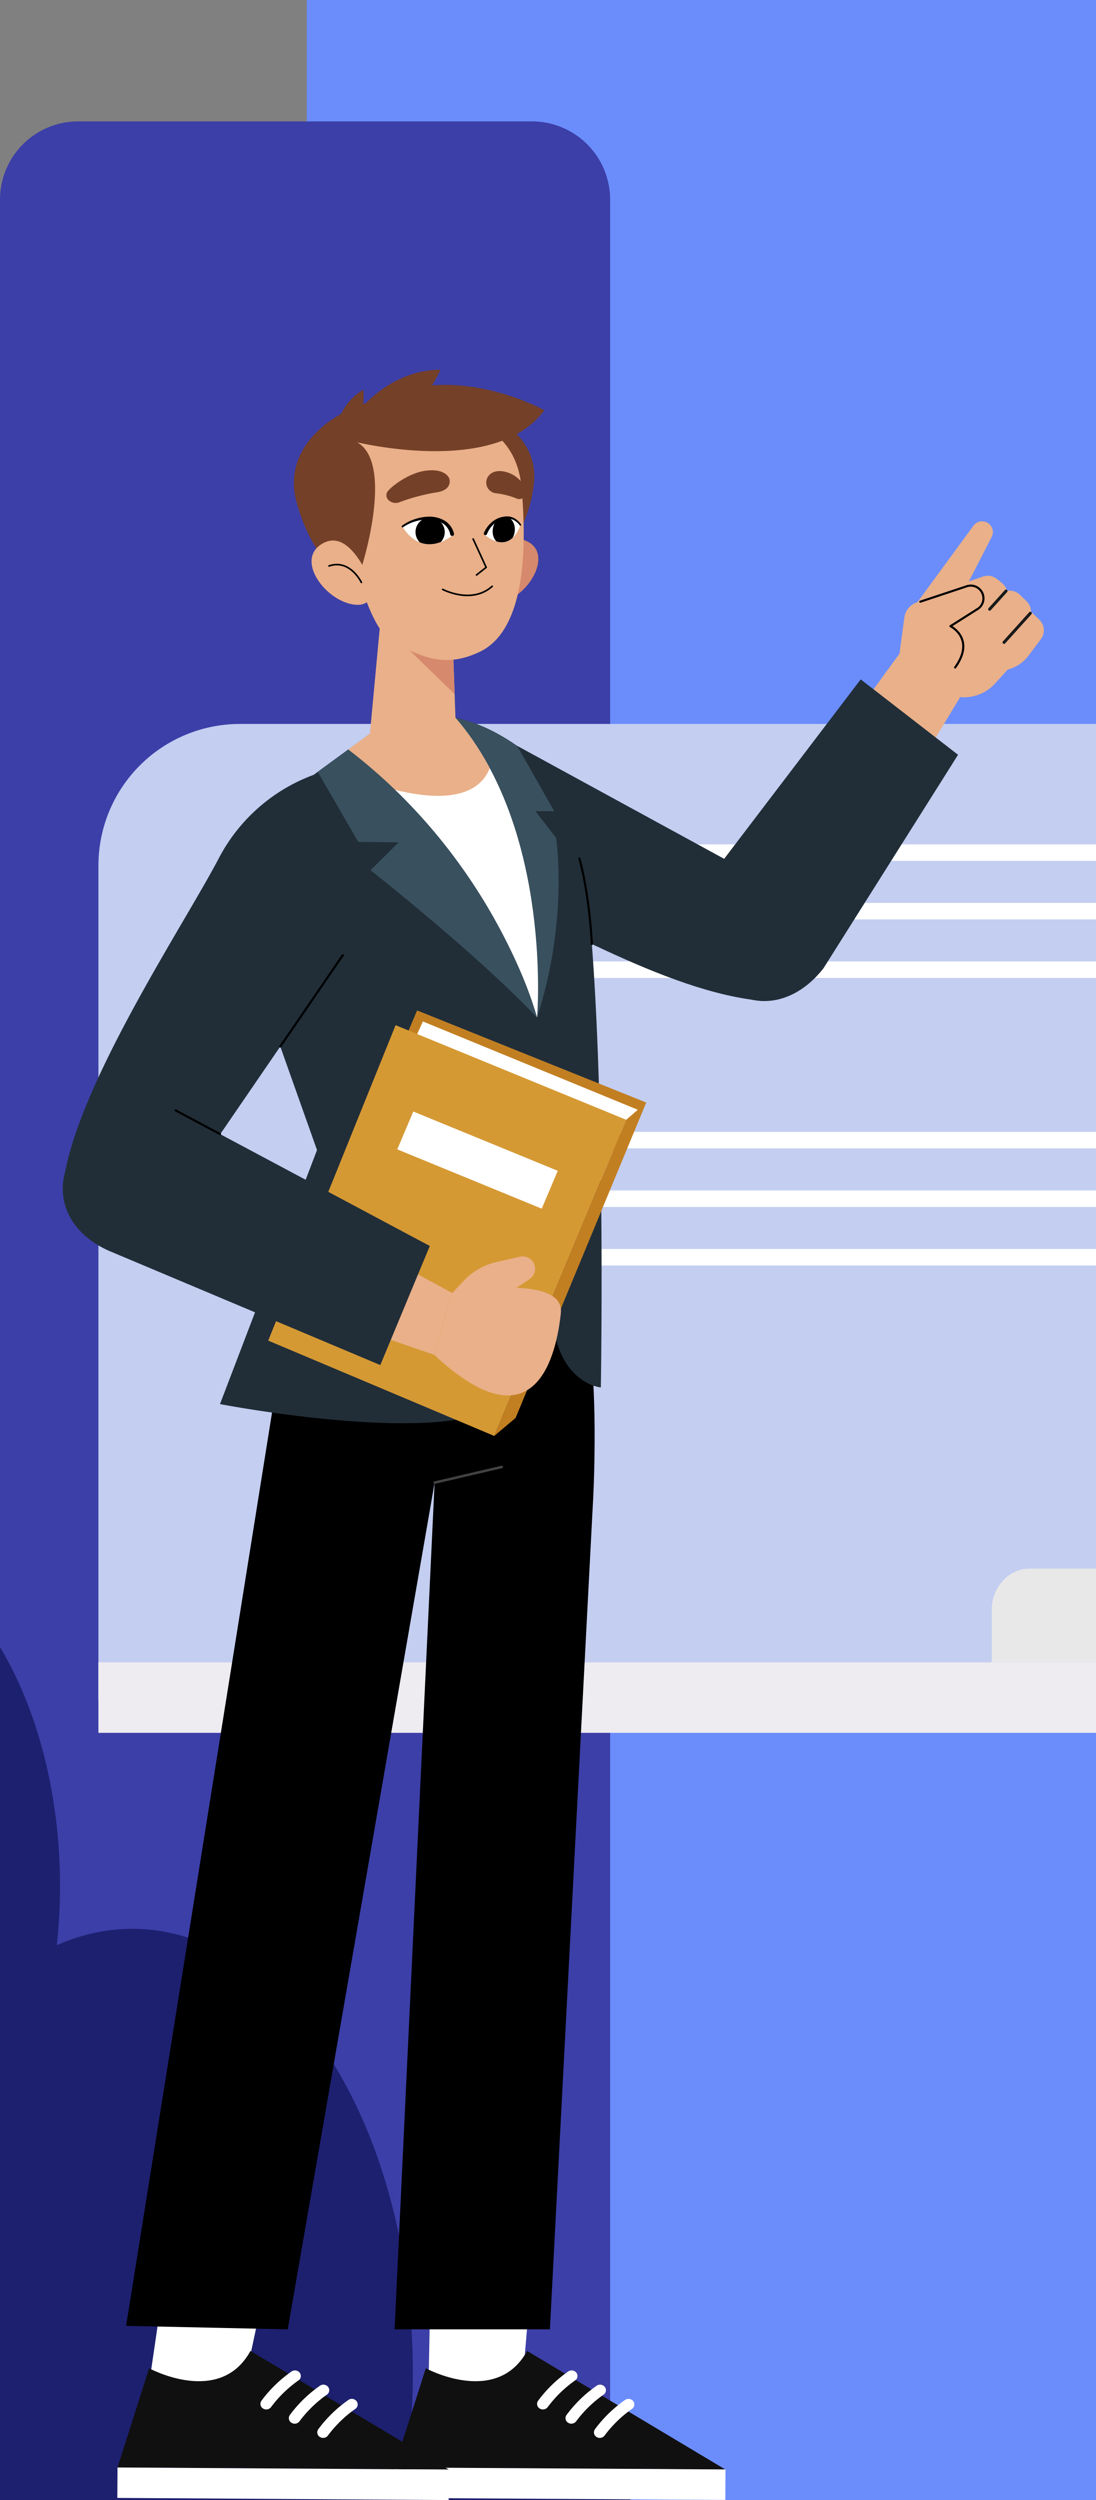 <svg xmlns="http://www.w3.org/2000/svg" xmlns:xlink="http://www.w3.org/1999/xlink" width="294.344" height="671" viewBox="0 0 294.344 671">
  <rect x="0" y="0" width="294.344" height="671" fill="#808080" stroke="none"/>
  <defs>
    <clipPath id="clip-path">
      <rect id="Rectángulo_341322" data-name="Rectángulo 341322" width="279.282" height="619.416" fill="#fff" stroke="#707070" stroke-width="1" opacity="0.58"/>
    </clipPath>
    <clipPath id="clip-path-2">
      <path id="Rectángulo_341373" data-name="Rectángulo 341373" d="M38,0H267.913a0,0,0,0,1,0,0V476.7a0,0,0,0,1,0,0H0a0,0,0,0,1,0,0V38A38,38,0,0,1,38,0Z" fill="#fff" stroke="#707070" stroke-width="1" opacity="0.58"/>
    </clipPath>
    <clipPath id="clip-path-3">
      <rect id="Rectángulo_339733" data-name="Rectángulo 339733" width="263.484" height="571.784" fill="none"/>
    </clipPath>
    <clipPath id="clip-path-4">
      <path id="Trazado_676894" data-name="Trazado 676894" d="M53.071,73.226s38.944,31.191,50.7,71.97c0,0,4.313-50.135-21.911-80.462l-16.916-.2Z" transform="translate(-53.071 -64.532)" fill="none"/>
    </clipPath>
    <clipPath id="clip-path-6">
      <path id="Trazado_676917" data-name="Trazado 676917" d="M63.149,29.842s4.58,8.934,13.555,2.319a6.441,6.441,0,0,0-6.291-4.614,15.323,15.323,0,0,0-7.264,2.295" transform="translate(-63.149 -27.547)" fill="none"/>
    </clipPath>
    <clipPath id="clip-path-8">
      <path id="Trazado_676921" data-name="Trazado 676921" d="M78.43,32.133c7.163,5.731,9.577-2.65,9.577-2.65A6.269,6.269,0,0,0,83.8,27.414c-3.51,0-5.367,4.719-5.367,4.719" transform="translate(-78.43 -27.414)" fill="none"/>
    </clipPath>
  </defs>
  <g id="Grupo_991587" data-name="Grupo 991587" transform="translate(-179.74 -804)">
    <g id="Grupo_990933" data-name="Grupo 990933" transform="translate(179.74 804)">
      <rect id="Rectángulo_338981" data-name="Rectángulo 338981" width="211.935" height="671" transform="translate(82.409)" fill="#6b8dfc"/>
      <path id="Rectángulo_338982" data-name="Rectángulo 338982" d="M21,0H142.86a21,21,0,0,1,21,21V638.42a0,0,0,0,1,0,0H21a21,21,0,0,1-21-21V21A21,21,0,0,1,21,0Z" transform="translate(0 32.58)" fill="#3c3fa7"/>
      <g id="Enmascarar_grupo_984978" data-name="Enmascarar grupo 984978" transform="translate(0 51.585)" clip-path="url(#clip-path)">
        <path id="Unión_149" data-name="Unión 149" d="M116.706,43.554C100.148,22.693,78.28,6.8,56.378,1.763,17.368-7.21-6.974,21.652,2.01,66.23s47.89,87.99,86.9,96.963c23.178,5.331,41.177-2.694,50.084-19.438,21.819,34.116,54.958,61.276,88.155,68.912,28.771,6.618,51.3-2.875,62.989-23.04,16.87,29.583,44.788,53.723,72.762,60.158,39.009,8.973,63.351-19.889,54.368-64.467s-47.89-87.989-86.9-96.962c-18.657-4.291-33.958.071-43.863,10.669C266.671,54.29,226.173,15.774,185.589,6.438,150.771-1.57,125.1,14.013,116.706,43.554Z" transform="matrix(-0.809, -0.588, 0.588, -0.809, 138.472, 794.51)" fill="#1d206f"/>
      </g>
    </g>
    <g id="Enmascarar_grupo_984979" data-name="Enmascarar grupo 984979" transform="translate(206.171 998.302)" clip-path="url(#clip-path-2)">
      <g id="Grupo_990934" data-name="Grupo 990934" transform="translate(-146.115)">
        <path id="Trazado_692023" data-name="Trazado 692023" d="M23.489,262.138H500.915V0H23.489C10.517,0,0,11.434,0,25.541V236.6c0,14.107,10.517,25.541,23.489,25.541" transform="translate(4.635)" fill="#c3cef1"/>
        <path id="Trazado_692024" data-name="Trazado 692024" d="M8.517,143.29H505.551V124.367H8.517c-4.7,0-8.517,4.146-8.517,9.261v.4c0,5.114,3.812,9.261,8.517,9.261" transform="translate(0 127.497)" fill="#eeecf1"/>
        <path id="Trazado_692025" data-name="Trazado 692025" d="M37.784,136.745H86.935V122.666c0-6.126-4.567-11.09-10.2-11.09H47.983c-5.632,0-10.2,4.964-10.2,11.09Z" transform="translate(348.246 115.12)" fill="#e8e8e8"/>
        <path id="Trazado_692027" data-name="Trazado 692027" d="M24.157,20.394H264.2a2.225,2.225,0,0,0,0-4.435H24.157a2.225,2.225,0,0,0,0,4.435" transform="translate(198.119 16.36)" fill="#fff"/>
        <path id="Trazado_692028" data-name="Trazado 692028" d="M23.826,28.151H248.913A2.068,2.068,0,0,0,250.889,26v-.14a2.067,2.067,0,0,0-1.976-2.147H23.826a2.067,2.067,0,0,0-1.976,2.147V26a2.068,2.068,0,0,0,1.976,2.149" transform="translate(213.968 24.313)" fill="#fff"/>
        <path id="Trazado_692029" data-name="Trazado 692029" d="M23.675,35.907H215.743a1.909,1.909,0,0,0,1.825-1.983v-.466a1.911,1.911,0,0,0-1.825-1.985H23.675a1.909,1.909,0,0,0-1.825,1.985v.466a1.907,1.907,0,0,0,1.825,1.983" transform="translate(247.288 32.266)" fill="#fff"/>
        <path id="Trazado_692030" data-name="Trazado 692030" d="M24.3,58.5H264.345a2.225,2.225,0,0,0,0-4.435H24.3a2.225,2.225,0,0,0,0,4.435" transform="translate(197.701 55.43)" fill="#fff"/>
        <path id="Trazado_692031" data-name="Trazado 692031" d="M23.972,66.261H249.061a2.067,2.067,0,0,0,1.974-2.149v-.138a2.067,2.067,0,0,0-1.974-2.149H23.972A2.068,2.068,0,0,0,22,63.975v.138a2.068,2.068,0,0,0,1.976,2.149" transform="translate(213.55 63.382)" fill="#fff"/>
        <path id="Trazado_692032" data-name="Trazado 692032" d="M23.823,74.019H215.891a1.911,1.911,0,0,0,1.825-1.985v-.466a1.911,1.911,0,0,0-1.825-1.985H23.823A1.911,1.911,0,0,0,22,71.569v.466a1.911,1.911,0,0,0,1.827,1.985" transform="translate(246.869 71.335)" fill="#fff"/>
      </g>
    </g>
    <g id="Grupo_990314" data-name="Grupo 990314" transform="translate(196.589 903.216)">
      <path id="Trazado_676869" data-name="Trazado 676869" d="M67.875,404.727l1.576-80.063,29.421,5.471-6.049,70.788Z" transform="translate(30.201 144.458)" fill="#fff"/>
      <g id="Grupo_990301" data-name="Grupo 990301">
        <g id="Grupo_990300" data-name="Grupo 990300" clip-path="url(#clip-path-3)">
          <path id="Trazado_676870" data-name="Trazado 676870" d="M70.094,372.673S89.115,383,97.3,368.015l53.282,31.849L61.6,399.292Z" transform="translate(27.411 163.747)" fill="#101010"/>
          <rect id="Rectángulo_339731" data-name="Rectángulo 339731" width="8.172" height="88.98" transform="matrix(0.006, -1, 1, 0.006, 88.961, 571.212)" fill="#fff"/>
          <path id="Trazado_676871" data-name="Trazado 676871" d="M90.354,381.988a1.574,1.574,0,0,0,.649-.493,32.356,32.356,0,0,1,7.314-7.132,1.448,1.448,0,0,0,.432-2.069,1.632,1.632,0,0,0-2.169-.416,34.744,34.744,0,0,0-8.118,7.863,1.447,1.447,0,0,0,.348,2.085,1.64,1.64,0,0,0,1.543.162" transform="translate(39.228 165.358)" fill="#fff"/>
          <path id="Trazado_676872" data-name="Trazado 676872" d="M95.638,384.632a1.574,1.574,0,0,0,.649-.493,32.357,32.357,0,0,1,7.314-7.132,1.449,1.449,0,0,0,.433-2.069,1.628,1.628,0,0,0-2.17-.415,34.679,34.679,0,0,0-8.118,7.862,1.447,1.447,0,0,0,.348,2.085,1.64,1.64,0,0,0,1.543.162" transform="translate(41.579 166.534)" fill="#fff"/>
          <path id="Trazado_676873" data-name="Trazado 676873" d="M100.923,387.275a1.574,1.574,0,0,0,.649-.493,32.429,32.429,0,0,1,7.316-7.131,1.449,1.449,0,0,0,.432-2.069,1.627,1.627,0,0,0-2.17-.415,34.79,34.79,0,0,0-8.118,7.861,1.447,1.447,0,0,0,.348,2.085,1.64,1.64,0,0,0,1.543.162" transform="translate(43.93 167.71)" fill="#fff"/>
          <path id="Trazado_676874" data-name="Trazado 676874" d="M15.393,403.026,27.032,323.8l28.5,9.129L40.622,402.392Z" transform="translate(6.849 144.073)" fill="#fff"/>
          <path id="Trazado_676875" data-name="Trazado 676875" d="M18.673,372.673S37.694,383,45.88,368.015l53.282,31.849-88.978-.572Z" transform="translate(4.531 163.747)" fill="#101010"/>
          <rect id="Rectángulo_339732" data-name="Rectángulo 339732" width="8.172" height="88.979" transform="translate(14.661 571.212) rotate(-89.632)" fill="#fff"/>
          <path id="Trazado_676876" data-name="Trazado 676876" d="M38.932,381.988a1.574,1.574,0,0,0,.649-.493,32.357,32.357,0,0,1,7.314-7.132,1.448,1.448,0,0,0,.432-2.069,1.632,1.632,0,0,0-2.169-.416,34.744,34.744,0,0,0-8.118,7.863,1.447,1.447,0,0,0,.348,2.085,1.64,1.64,0,0,0,1.543.162" transform="translate(16.348 165.358)" fill="#fff"/>
          <path id="Trazado_676877" data-name="Trazado 676877" d="M44.216,384.632a1.574,1.574,0,0,0,.649-.493,32.357,32.357,0,0,1,7.314-7.132,1.448,1.448,0,0,0,.432-2.069,1.625,1.625,0,0,0-2.169-.415,34.679,34.679,0,0,0-8.118,7.862,1.447,1.447,0,0,0,.348,2.085,1.64,1.64,0,0,0,1.543.162" transform="translate(18.699 166.534)" fill="#fff"/>
          <path id="Trazado_676878" data-name="Trazado 676878" d="M49.5,387.275a1.573,1.573,0,0,0,.649-.493,32.429,32.429,0,0,1,7.316-7.131,1.449,1.449,0,0,0,.432-2.069,1.625,1.625,0,0,0-2.169-.415,34.748,34.748,0,0,0-8.119,7.861,1.447,1.447,0,0,0,.348,2.085,1.64,1.64,0,0,0,1.543.162" transform="translate(21.051 167.71)" fill="#fff"/>
          <path id="Trazado_676879" data-name="Trazado 676879" d="M127.081,164.407s8.992-.223,10.386,41.315c.288,8.537.118,20.4-.415,28.922l-11.46,219.984H83.884L94.633,227.373,55.182,454.629l-43.4-.934L58.03,164.407,90.1,160.335Z" transform="translate(5.24 71.34)"/>
          <line id="Línea_1630" data-name="Línea 1630" y1="4.208" x2="18.029" transform="translate(99.874 294.506)" fill="none" stroke="#434141" stroke-linecap="round" stroke-linejoin="round" stroke-width="0.675"/>
          <path id="Trazado_676880" data-name="Trazado 676880" d="M51.878,84.464s15.7,15.949,33.846,22.837,53.131,29.038,79.689,31.071l-8.833-37.064L98.962,69.876Z" transform="translate(23.083 31.091)" fill="#212e38"/>
          <path id="Trazado_676881" data-name="Trazado 676881" d="M155.516,58.129l1.315-9.723a4.982,4.982,0,0,1,3.508-4.1l11.522-3.448a3.747,3.747,0,0,1,2.87,6.879l-5.517,3.008s7.654,6.09.269,14.259Z" transform="translate(69.196 18.108)" fill="#e9b089"/>
          <path id="Trazado_676882" data-name="Trazado 676882" d="M158.854,49.877,173.9,29.35a2.889,2.889,0,0,1,4.9,3.027L169.334,50.8Z" transform="translate(70.681 12.533)" fill="#e9b089"/>
          <path id="Trazado_676883" data-name="Trazado 676883" d="M168.84,40.371l5.773-1.964a4,4,0,0,1,3.494.753l1.334,1.063a4.011,4.011,0,0,1,1.019,5.037L173.085,58.4,163.6,51.415Z" transform="translate(72.794 17.034)" fill="#e9b089"/>
          <path id="Trazado_676884" data-name="Trazado 676884" d="M177.766,41.044h2.15a3.945,3.945,0,0,1,2.756,1.124l1.777,1.743a3.932,3.932,0,0,1,.393,5.173L175.4,61.666l-8.187-6.1Z" transform="translate(74.4 18.262)" fill="#e9b089"/>
          <path id="Trazado_676885" data-name="Trazado 676885" d="M180.156,44.491h2.15a3.938,3.938,0,0,1,2.756,1.124l1.777,1.743a3.932,3.932,0,0,1,.393,5.173l-3.316,4.419A10.246,10.246,0,0,1,169.6,59.016Z" transform="translate(75.464 19.796)" fill="#e9b089"/>
          <path id="Trazado_676886" data-name="Trazado 676886" d="M185.638,58.808l-4.413,4.878a11.341,11.341,0,0,1-16.02.8l-9.688-8.766,7.512-9.609h9.388l8.186,5.67Z" transform="translate(69.197 20.517)" fill="#e9b089"/>
          <path id="Trazado_676887" data-name="Trazado 676887" d="M159.4,44.426l12.532-4.164a3.416,3.416,0,0,1,3.112,5.949L167.485,51s6.816,3.329,1.257,11.078" transform="translate(70.925 17.848)" fill="none" stroke="#000" stroke-linecap="round" stroke-linejoin="round" stroke-width="0.567"/>
          <path id="Trazado_676888" data-name="Trazado 676888" d="M160.483,52.761,144.354,74.894l17.988,13.429,16.49-27.312Z" transform="translate(64.23 23.476)" fill="#e9b089"/>
          <path id="Trazado_676889" data-name="Trazado 676889" d="M120.749,112.5,162.6,57.529l26.146,20.238L152.584,135.1c-7.336,9.346-17.977,11.635-26.414,4.846-7.566-6.088-15.043-20.046-5.421-27.441" transform="translate(51.701 25.597)" fill="#212e38"/>
          <path id="Trazado_676890" data-name="Trazado 676890" d="M42.335,88.865,75.547,64.532l16.916.2s16.86,2.748,29.2,20.368,9.844,159.359,9.844,159.359-12.795-1.186-13.072-21.593c0,0-4.31,27.676-27.73,30.535s-61.48-4.481-61.48-4.481l26.06-68.183-20.946-59a32.43,32.43,0,0,1,7.992-32.875" transform="translate(13.005 28.713)" fill="#212e38"/>
          <path id="Trazado_676891" data-name="Trazado 676891" d="M90.131,72.191,100.1,89.755l-5.092-.062,5.569,7.18s3.416,21.891-5.114,48.261L71.725,68.9l1.831-4.229a39.643,39.643,0,0,1,11.519,4.39" transform="translate(31.914 28.776)" fill="#39505e"/>
          <path id="Trazado_676892" data-name="Trazado 676892" d="M53.071,73.226s38.946,31.191,50.7,71.97c0,0,4.313-50.135-21.913-80.46l-16.916-.2Z" transform="translate(23.614 28.713)" fill="#fff"/>
          <path id="Trazado_692033" data-name="Trazado 692033" d="M260.685,76.094l7.066-7.825" transform="translate(-7.89 -2.895)" fill="#191919" stroke="#191919" stroke-linecap="round" stroke-width="0.8"/>
          <path id="Trazado_692034" data-name="Trazado 692034" d="M260.685,73.139l4.4-4.871" transform="translate(-11.75 -8.851)" fill="#191919" stroke="#191919" stroke-linecap="round" stroke-width="0.8"/>
        </g>
      </g>
      <g id="Grupo_990303" data-name="Grupo 990303" transform="translate(76.685 93.245)">
        <g id="Grupo_990302" data-name="Grupo 990302" clip-path="url(#clip-path-4)">
          <path id="Trazado_676893" data-name="Trazado 676893" d="M57.862,85.733s38.837,16.784,37.3-10.071l-11.888-22.9s-26.545,8.268-28.142,8.678L48.146,70.8,46.185,77.22Z" transform="translate(-56.135 -69.769)" fill="#e9b089"/>
        </g>
      </g>
      <g id="Grupo_990305" data-name="Grupo 990305">
        <g id="Grupo_990304" data-name="Grupo 990304" clip-path="url(#clip-path-3)">
          <path id="Trazado_676895" data-name="Trazado 676895" d="M55.595,70.549l-8.2,6,10.876,18.8,10.862.13-7.572,7.47s28.708,22.548,44.725,39.568c0,0-10.632-41.3-50.7-71.97" transform="translate(21.09 31.391)" fill="#39505e"/>
          <path id="Trazado_676896" data-name="Trazado 676896" d="M99.376,113.754s-.564-12.89-3.352-22.962" transform="translate(42.726 40.398)" fill="none" stroke="#000" stroke-linecap="round" stroke-linejoin="round" stroke-width="0.567"/>
          <path id="Trazado_676897" data-name="Trazado 676897" d="M67.339,75.221A47.057,47.057,0,0,0,41.82,97.451C32.849,114.664,5.609,155.5.471,181.641l37.846-4.42L75,123.692Z" transform="translate(0.21 33.469)" fill="#212e38"/>
          <line id="Línea_1631" data-name="Línea 1631" y1="24.492" x2="16.783" transform="translate(58.425 157.161)" fill="none" stroke="#000" stroke-linecap="round" stroke-linejoin="round" stroke-width="0.567"/>
          <path id="Trazado_676898" data-name="Trazado 676898" d="M129.309,143.739l-61.537-24.72-6.207,14.74,60.108,23.46Z" transform="translate(27.393 52.957)" fill="#c27f22"/>
          <path id="Trazado_676899" data-name="Trazado 676899" d="M64.733,128.076l3.193-7.005,57.708,23.7-3.464,7.014Z" transform="translate(28.803 53.87)" fill="#fff"/>
          <path id="Trazado_676900" data-name="Trazado 676900" d="M134.329,147.147,98.9,232.01,38.191,206.421,72.4,121.761Z" transform="translate(16.993 54.177)" fill="#d59934"/>
          <path id="Trazado_676901" data-name="Trazado 676901" d="M115.636,140.755l5.38-4.628L85.936,220.78,80.2,225.618Z" transform="translate(35.686 60.569)" fill="#c27f22"/>
          <path id="Trazado_676902" data-name="Trazado 676902" d="M62.178,147.955,100.97,163.87l4.307-10.158L66.485,137.8Z" transform="translate(27.666 61.312)" fill="#fff"/>
          <path id="Trazado_676903" data-name="Trazado 676903" d="M44.793,155.423,87.68,178.61,82.9,195.252,37.85,179.716Z" transform="translate(16.841 69.155)" fill="#e9b089"/>
          <path id="Trazado_676904" data-name="Trazado 676904" d="M73.806,171.9s30.4-5.512,29.254,5.42-6.6,36.742-34.028,11.223Z" transform="translate(30.716 75.867)" fill="#e9b089"/>
          <path id="Trazado_676905" data-name="Trazado 676905" d="M71.648,175.718l4.114-4.41a17.375,17.375,0,0,1,8.845-5.088l6.281-1.429a3.341,3.341,0,0,1,2.582,6.046l-9.041,5.968Z" transform="translate(31.88 73.286)" fill="#e9b089"/>
          <path id="Trazado_676906" data-name="Trazado 676906" d="M30.3,138.229l68.284,36.4L85.288,206.593,13.624,176.439c-11.064-4.33-16.324-13.86-12.255-23.9h0c3.648-9,19.073-21.4,28.929-14.314" transform="translate(0 60.571)" fill="#212e38"/>
          <line id="Línea_1632" data-name="Línea 1632" x1="11.935" y1="6.364" transform="translate(30.3 198.799)" fill="none" stroke="#000" stroke-linecap="round" stroke-linejoin="round" stroke-width="0.567"/>
          <path id="Trazado_676907" data-name="Trazado 676907" d="M78.305,45.431a22.913,22.913,0,0,1,2.439-8.34c1.878-3.614,4.755-7.077,9.077-5.036,7.359,3.477.1,15.462-7.446,16.436-2.219.288-4.251-1.247-4.07-3.06" transform="translate(34.837 13.992)" fill="#d7896d"/>
          <path id="Trazado_676908" data-name="Trazado 676908" d="M107.444,28.224C105.957,43.877,92.532,61.633,75.6,61.669S47.648,48.449,43.622,33.248C39.1,16.189,58.547,4.524,75.477,4.728c10.662.129,33.583,6.475,31.967,23.5" transform="translate(19.114 2.102)" fill="#744028"/>
          <path id="Trazado_676909" data-name="Trazado 676909" d="M60.98,40.154l-4.318,46.39,23.979.043L79.191,45.013Z" transform="translate(25.212 17.866)" fill="#e9b089"/>
          <path id="Trazado_676910" data-name="Trazado 676910" d="M77.649,66.818,62.02,51.638l14.838-6.09Z" transform="translate(27.596 20.266)" fill="#d7896d"/>
          <path id="Trazado_676911" data-name="Trazado 676911" d="M67.107,9.587a34.123,34.123,0,0,1,15.967-.663c7.137,1.487,16.292,5.953,17.465,19,1.954,21.736-.655,39.268-11.38,44.21-8.235,3.794-14.238,2.349-23.738-3.159C61.886,66.921,58.493,58.2,57.528,54.04l-4.1-11.619s-11.12-26,13.675-32.834" transform="translate(22.668 3.68)" fill="#e9b089"/>
          <path id="Trazado_676912" data-name="Trazado 676912" d="M76.277,31.451l3.5,7.616-2.592,2.049" transform="translate(33.939 13.994)" fill="none" stroke="#000" stroke-linecap="round" stroke-linejoin="round" stroke-width="0.436"/>
          <path id="Trazado_676913" data-name="Trazado 676913" d="M78.842,21.04a2.885,2.885,0,0,0,2.445,3.744A21.367,21.367,0,0,1,86.861,26.2a1.688,1.688,0,0,0,2.231-.8,2.357,2.357,0,0,0,.019-2.269,8.217,8.217,0,0,0-5.547-4.157c-3.961-.787-4.722,2.063-4.722,2.063" transform="translate(35.031 8.382)" fill="#744028"/>
          <path id="Trazado_676914" data-name="Trazado 676914" d="M77.045,20.9s1.1,3.137-3.6,3.74A54.036,54.036,0,0,0,63.6,27.283a2.752,2.752,0,0,1-3.075-.8,1.791,1.791,0,0,1,.085-2.27c1.162-1.389,5.612-4.781,9.947-5.388,5.566-.779,6.489,2.075,6.489,2.075" transform="translate(26.767 8.315)" fill="#744028"/>
          <path id="Trazado_676915" data-name="Trazado 676915" d="M76.705,32.16s-2.24-8.6-13.555-2.319c0,0,4.578,8.934,13.555,2.319" transform="translate(28.098 12.257)" fill="#fff"/>
        </g>
      </g>
      <g id="Grupo_990307" data-name="Grupo 990307" transform="translate(91.247 39.804)">
        <g id="Grupo_990306" data-name="Grupo 990306" clip-path="url(#clip-path-6)">
          <path id="Trazado_676916" data-name="Trazado 676916" d="M73.4,31.016a3.926,3.926,0,1,1-4.381-3.547A3.986,3.986,0,0,1,73.4,31.016" transform="translate(-62.068 -27.594)"/>
        </g>
      </g>
      <g id="Grupo_990309" data-name="Grupo 990309">
        <g id="Grupo_990308" data-name="Grupo 990308" clip-path="url(#clip-path-3)">
          <path id="Trazado_676918" data-name="Trazado 676918" d="M63.077,29.75a11.874,11.874,0,0,1,3.569-1.812A12.857,12.857,0,0,1,70.62,27.3,8.012,8.012,0,0,1,74.566,28.4a5.53,5.53,0,0,1,2.474,3.419.514.514,0,1,1-1,.228l0-.017-.01-.056a4.629,4.629,0,0,0-1.942-2.834,7.212,7.212,0,0,0-3.5-1.1,12.242,12.242,0,0,0-3.76.488,11.317,11.317,0,0,0-3.451,1.62.25.25,0,0,1-.348-.053.254.254,0,0,1,.052-.347" transform="translate(28.022 12.148)"/>
          <path id="Trazado_676919" data-name="Trazado 676919" d="M78.431,32.133s3.355-8.532,9.576-2.65c0,0-2.415,8.381-9.576,2.65" transform="translate(34.898 12.198)" fill="#fff"/>
        </g>
      </g>
      <g id="Grupo_990311" data-name="Grupo 990311" transform="translate(113.327 39.612)">
        <g id="Grupo_990310" data-name="Grupo 990310" clip-path="url(#clip-path-8)">
          <path id="Trazado_676920" data-name="Trazado 676920" d="M79.967,30.517c-.334,2.037.7,3.9,2.316,4.167s3.19-1.173,3.524-3.211-.7-3.9-2.316-4.166-3.19,1.172-3.524,3.209" transform="translate(-77.774 -27.475)"/>
        </g>
      </g>
      <g id="Grupo_990313" data-name="Grupo 990313">
        <g id="Grupo_990312" data-name="Grupo 990312" clip-path="url(#clip-path-3)">
          <path id="Trazado_676922" data-name="Trazado 676922" d="M87.905,29.671a4.431,4.431,0,0,0-1.828-1.535,3.7,3.7,0,0,0-2.3-.2l-.042.009a5.491,5.491,0,0,0-2.826,1.409,7.315,7.315,0,0,0-1.793,2.625l-.012.027a.434.434,0,1,1-.806-.321l0-.01a8.094,8.094,0,0,1,.9-1.565A7.966,7.966,0,0,1,80.418,28.8a6.179,6.179,0,0,1,3.232-1.465l-.042.009a4.242,4.242,0,0,1,2.682.319,4.893,4.893,0,0,1,1.964,1.773.21.21,0,0,1-.061.29.212.212,0,0,1-.288-.055" transform="translate(34.825 12.127)"/>
          <path id="Trazado_676923" data-name="Trazado 676923" d="M70.61,41.064s7.788,4.131,13.3-.819" transform="translate(31.418 17.907)" fill="none" stroke="#000" stroke-linecap="round" stroke-linejoin="round" stroke-width="0.436"/>
          <path id="Trazado_676924" data-name="Trazado 676924" d="M59.808,46.7s10.409-33.057-4.994-33.9L46.382,29.272l4.524,13.752Z" transform="translate(20.638 5.697)" fill="#744028"/>
          <path id="Trazado_676925" data-name="Trazado 676925" d="M62.557,45.314a24.112,24.112,0,0,0-3.546-8.428c-2.394-3.553-5.814-6.83-10.089-4.18-7.28,4.513,1.74,16.176,9.745,16.295,2.354.035,4.3-1.812,3.89-3.686" transform="translate(20.577 14.123)" fill="#e9b089"/>
          <path id="Trazado_676926" data-name="Trazado 676926" d="M49.48,36.576c5.671-1.945,8.709,4.416,8.709,4.416" transform="translate(22.016 16.11)" fill="none" stroke="#000" stroke-linecap="round" stroke-linejoin="round" stroke-width="0.436"/>
          <path id="Trazado_676927" data-name="Trazado 676927" d="M53.771,17.925s38.4,9.921,51.647-8.29c0,0-24.337-13.58-45.056-2.387Z" transform="translate(23.925 1.257)" fill="#744028"/>
          <path id="Trazado_676928" data-name="Trazado 676928" d="M53.819,13.356S62.184.172,77.477,0c0,0-4.187,10.555-13.27,13.457s-10.388-.1-10.388-.1" transform="translate(23.947)" fill="#744028"/>
          <path id="Trazado_676929" data-name="Trazado 676929" d="M50.467,16.666s.441-8.655,7.782-12.915c0,0,.861,6.244-2.735,10.126s-5.047,2.789-5.047,2.789" transform="translate(22.455 1.669)" fill="#744028"/>
        </g>
      </g>
    </g>
  </g>
</svg>
